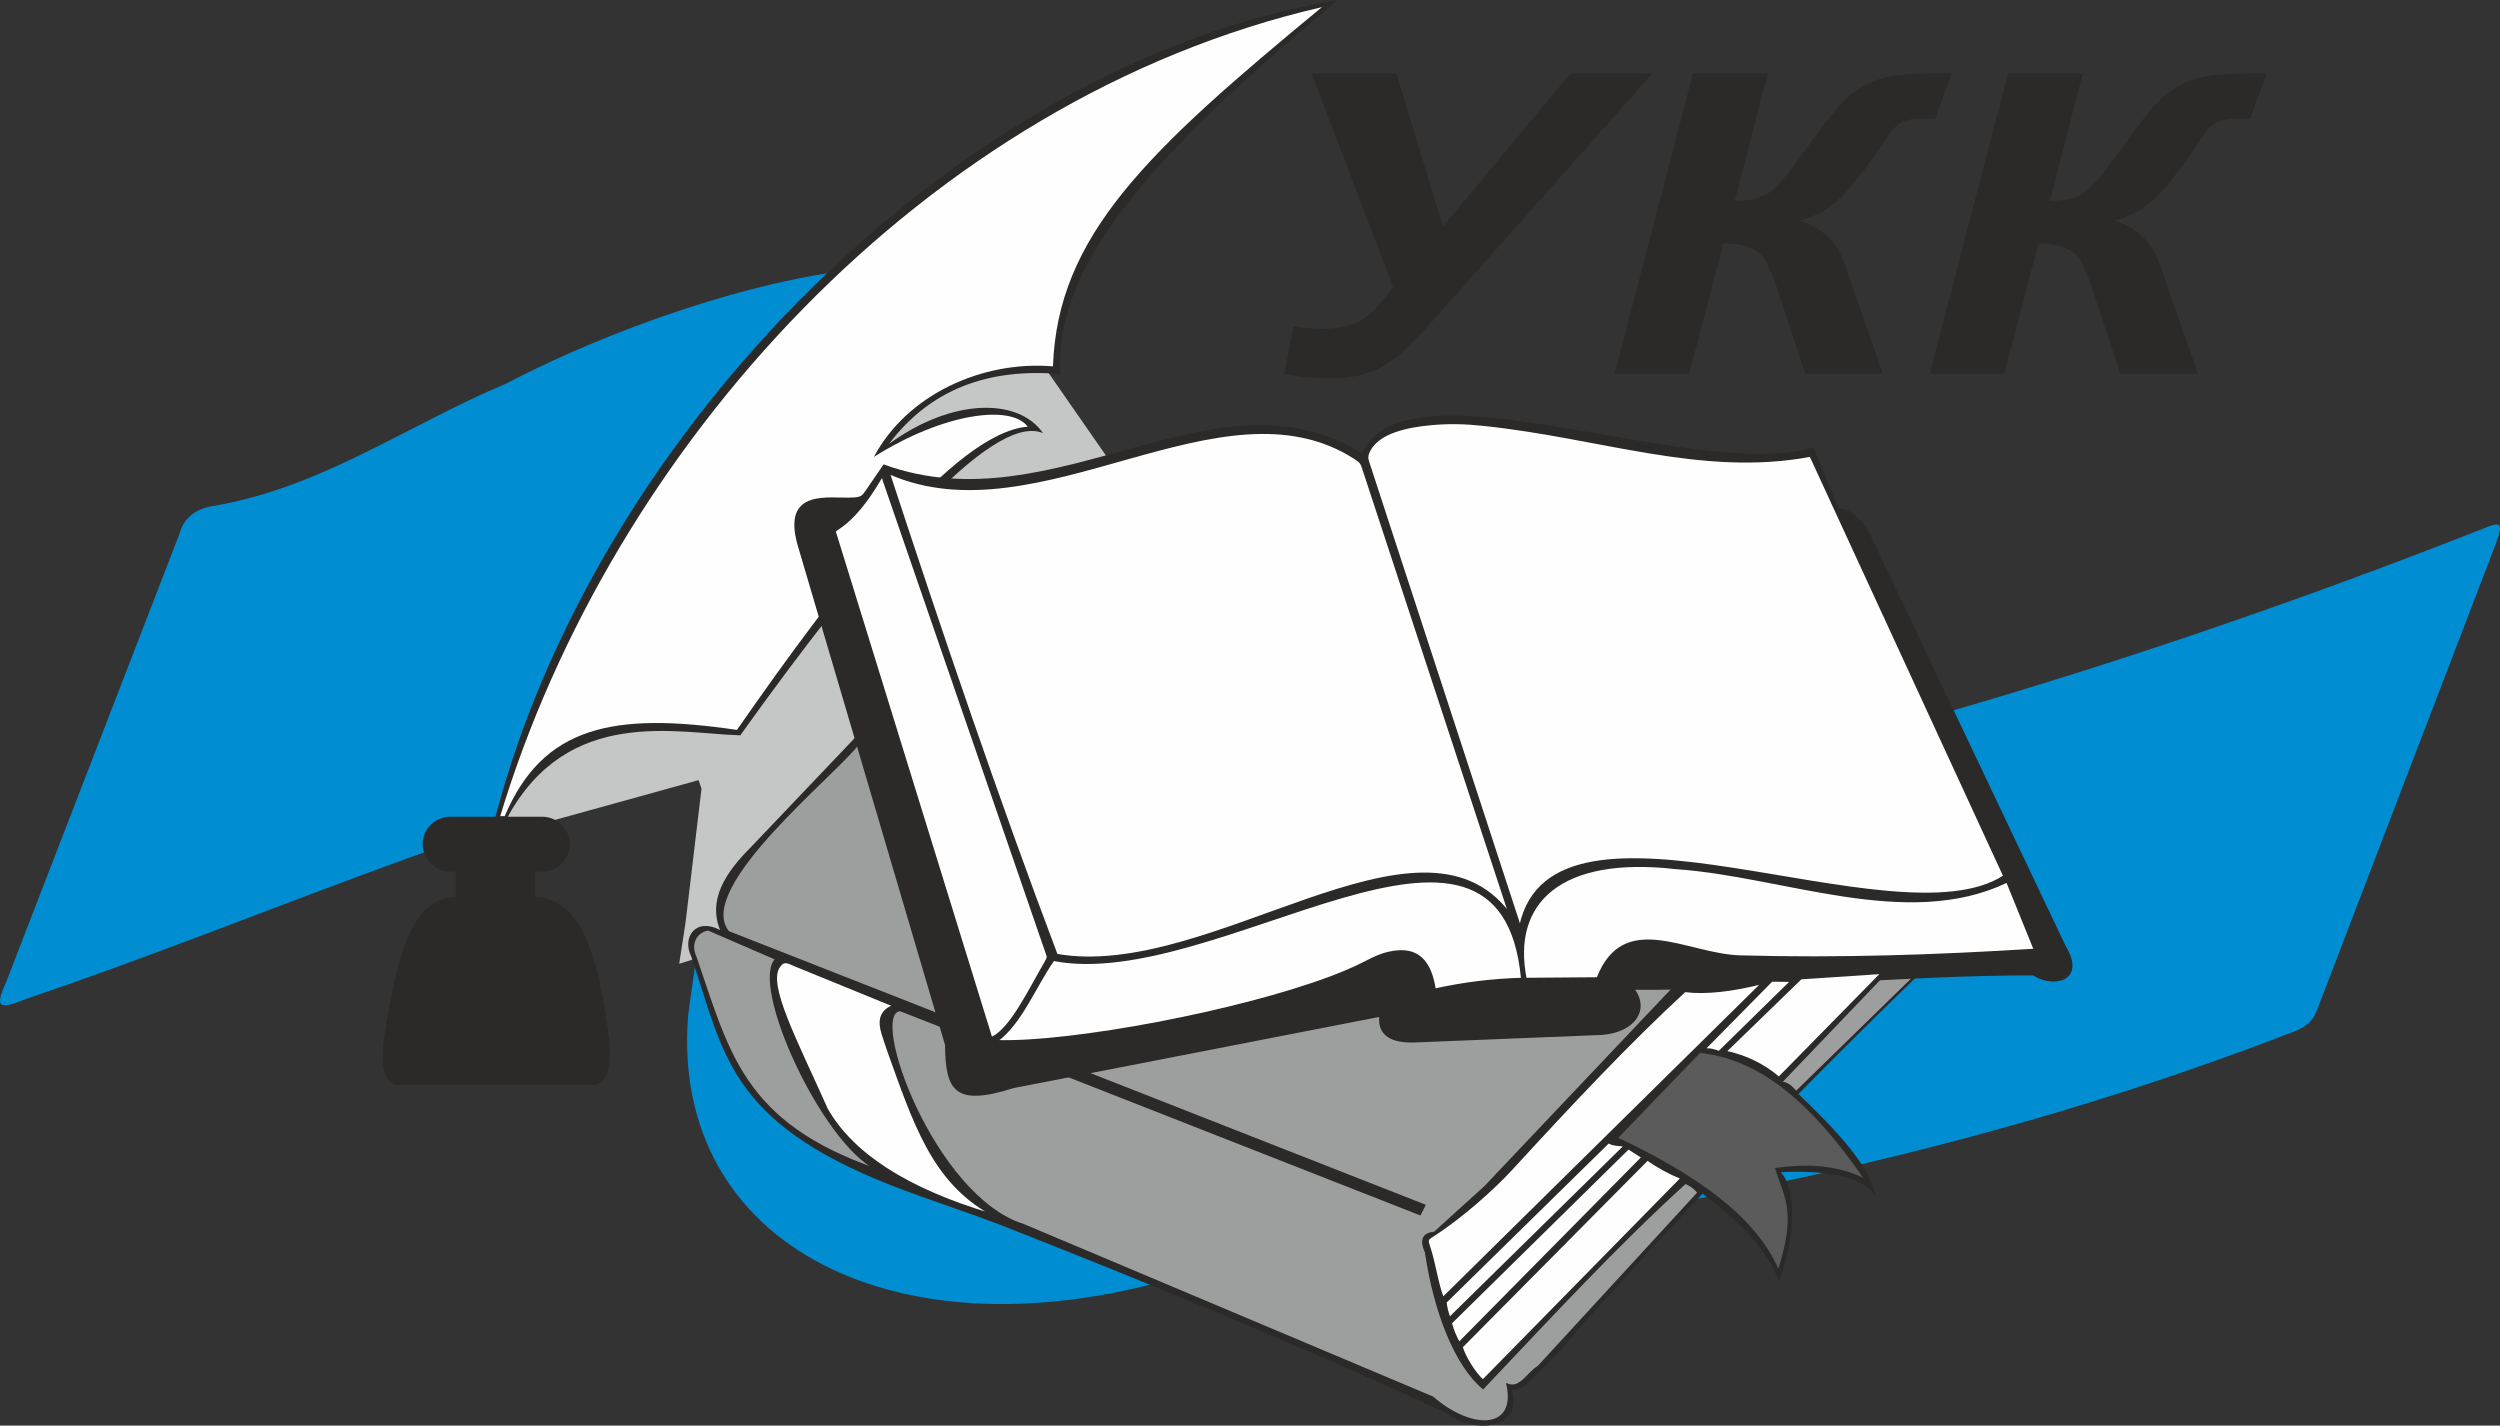 <svg width="121" height="69" viewBox="0 0 121 69" fill="none" xmlns="http://www.w3.org/2000/svg">
<rect x="0" y="0" width="121" height="69" fill="#333333" stroke="none"/>
<g clip-path="url(#clip0_6_8)">
<path fill-rule="evenodd" clip-rule="evenodd" d="M8.67 25.88C8.876 25.111 9.409 24.627 10.336 24.487C15.587 23.597 19.757 20.55 24.467 18.581C30.384 15.484 39.072 12.615 44.516 12.934C50.403 15.436 53.948 24.861 58.664 30.825L65.059 41.164C84.572 37.879 102.847 32.415 120.317 25.534C121.147 25.189 121.097 25.444 120.813 26.277L112.118 48.958C111.936 49.415 111.548 49.775 110.856 49.993C100.357 54.047 90.226 56.558 80.688 58.29L57.493 61.662C43.525 65.996 32.396 60.294 33.307 49.12L34.838 38.152C35.003 37.312 34.733 36.998 34.027 37.208C22.893 39.712 12.448 44.563 1.239 48.356C-0.027 48.863 -0.286 48.807 0.293 47.547L8.67 25.88L8.67 25.88Z" fill="#008DD2"/>
<path fill-rule="evenodd" clip-rule="evenodd" d="M25.585 40.034C25.699 40.011 33.811 37.758 33.811 37.758L33.953 38.169L33.182 44.638L32.874 46.645C46.084 42.652 54.882 33.917 53.92 22.613L50.047 17.038C36.335 15.862 27.543 28.927 24.014 40.466L25.585 40.034L25.585 40.034Z" fill="#C5C6C6"/>
<path fill-rule="evenodd" clip-rule="evenodd" d="M28.815 52.513H19.129C18.517 52.32 18.404 51.379 18.633 49.925C19.252 46.143 19.95 43.444 22.057 43.423V42.185H21.788C21.056 42.185 20.458 41.588 20.458 40.857C20.458 40.127 21.056 39.53 21.788 39.53H23.981C28.861 20.922 46.334 3.074 64.744 0C56.844 6.628 50.928 12.414 51.322 18.104C47.831 17.806 45.019 18.841 43.029 21.484C46.106 19.246 49.301 19.252 50.485 20.966C48.021 19.904 42.041 26.91 35.829 35.59C32.755 35.502 27.523 34.16 24.576 39.53H26.246C26.977 39.53 27.576 40.127 27.576 40.857C27.576 41.587 26.978 42.185 26.246 42.185H25.909V43.423C28.061 43.48 28.954 46.068 29.491 50.33C29.526 51.57 29.547 52.258 28.815 52.513H28.815Z" fill="#2B2A29"/>
<path fill-rule="evenodd" clip-rule="evenodd" d="M34.852 45.011C33.644 44.39 33.004 45.388 33.456 46.294C35.025 50.904 35.206 54.268 43.156 57.377C45.031 58.11 46.948 58.703 48.825 59.443C55.819 62.202 62.838 65.081 69.937 68.356C71.35 69.456 73.742 69.18 73.169 67.276C73.655 67.292 74.024 66.878 74.403 66.498C74.669 66.231 74.937 66.005 75.187 65.72C77.58 62.991 79.987 60.345 82.406 57.774C84.092 59.039 85.486 60.4 86.1 62.022C86.898 59.935 86.984 57.62 86.19 56.733C88.553 56.629 90.134 56.965 90.785 57.882C90.499 56.423 88.881 54.708 87.043 52.95C89.582 50.366 92.133 47.859 94.695 45.419L50.556 26.066L36.361 40.984C35.087 42.252 34.263 43.563 34.852 45.011V45.011Z" fill="#2B2A29"/>
<path fill-rule="evenodd" clip-rule="evenodd" d="M63.984 0.344C44.704 4.8 29.582 21.725 24.211 39.502H24.428C26.28 35.143 29.676 34.445 35.669 35.328C40.609 28.219 46.22 20.934 49.742 20.651C48.95 19.571 45.698 19.969 42.297 22.114C43.897 19.104 47.539 17.441 50.964 17.732C51.183 11.406 55.514 7.323 63.984 0.344Z" fill="#FEFEFE"/>
<path fill-rule="evenodd" clip-rule="evenodd" d="M41.587 35.944C40.645 37.331 33.493 42.949 35.258 45.101L68.957 58.332L68.732 58.782L43.57 48.904C41.985 48.99 45.184 57.923 49.539 59.277L69.34 67.625C71.283 69.301 73.438 69.208 72.944 66.995C73.571 67.272 73.95 66.425 74.453 66.14L82.191 57.724C82.037 57.526 81.831 57.372 81.572 57.263C78.228 60.302 75.014 63.784 71.781 67.198C70.452 66.083 69.437 63.55 69.002 60.605C68.713 59.983 68.907 59.7 69.43 59.648L71.863 57.443L81.572 47.194L70.734 45.554L41.587 35.943V35.944Z" fill="#9D9E9E" stroke="#2B2A29" stroke-width="0.076" stroke-miterlimit="22.926"/>
<path fill-rule="evenodd" clip-rule="evenodd" d="M37.555 46.418L34.278 45C33.725 45.078 33.364 45.664 33.669 46.305C35.247 50.845 35.888 54.344 42.432 56.599C39.806 55.316 36.307 47.664 37.555 46.418V46.418Z" fill="#9D9E9E" stroke="#2B2A29" stroke-width="0.076" stroke-miterlimit="22.926"/>
<path fill-rule="evenodd" clip-rule="evenodd" d="M86.207 52.386L91.123 47.25H92.666L86.933 52.842C86.734 52.614 86.524 52.397 86.207 52.386H86.207Z" fill="#9D9E9E" stroke="#2B2A29" stroke-width="0.076" stroke-miterlimit="22.926"/>
<path fill-rule="evenodd" clip-rule="evenodd" d="M38.637 26.358L45.778 50.569C45.799 52.755 46.199 53.529 49.044 52.628L66.795 49.174C66.701 50.089 67.331 50.486 68.619 50.412L77.54 50.052C79.103 49.926 79.817 48.872 79.071 47.869C85.199 47.919 92.158 47.156 98.421 47.172C99.268 47.763 100.999 47.549 99.931 45.776L90.875 26.718C90.315 25.389 89.693 24.62 88.983 24.671L87.744 21.701C81.94 23.395 67.981 17.238 65.938 21.993C58.828 17.556 51.086 25.541 42.781 22.522L41.935 23.758C41.74 24.042 41.665 24.096 41.297 24.117C40.141 24.183 37.875 23.638 38.637 26.358Z" fill="#2B2A29" stroke="#2B2A29" stroke-width="0.076" stroke-miterlimit="22.926"/>
<path fill-rule="evenodd" clip-rule="evenodd" d="M48.267 50.378C49.434 49.515 50.084 47.775 50.992 46.474C58.901 48.014 72.645 36.559 73.654 47.363C72.238 47.4 70.838 47.573 69.453 47.88C69.232 46.433 68.572 45.976 67.687 46.031C67.542 46.039 67.391 46.062 67.235 46.096C66.628 46.229 66.171 46.53 65.616 46.787C65.249 46.957 64.837 47.127 64.388 47.295C59.94 48.964 51.894 50.48 48.267 50.378L48.267 50.378Z" fill="#FEFEFE" stroke="#2B2A29" stroke-width="0.076" stroke-miterlimit="22.926"/>
<path fill-rule="evenodd" clip-rule="evenodd" d="M73.851 47.363L77.315 47.335C78.607 44.035 81.637 46.205 84.23 46.277C89.016 46.411 93.752 46.25 98.466 45.956L97.138 42.683C92.294 45.008 86.325 42.383 81.121 42.03C75.505 41.385 73.126 43.695 73.851 47.363Z" fill="#FEFEFE" stroke="#2B2A29" stroke-width="0.076" stroke-miterlimit="22.926"/>
<path fill-rule="evenodd" clip-rule="evenodd" d="M51.15 46.204C58.557 47.511 68.713 38.467 73.034 44.184L65.984 22.732C65.883 22.424 65.86 22.371 65.587 22.194C59.126 18.012 50.296 26.112 43.04 22.916C45.62 30.777 48.269 38.583 51.15 46.204H51.15Z" fill="#FEFEFE" stroke="#2B2A29" stroke-width="0.076" stroke-miterlimit="22.926"/>
<path fill-rule="evenodd" clip-rule="evenodd" d="M73.569 44.826C75.182 37.222 91.729 45.82 96.991 42.401L87.62 22.072C82.367 23.058 77.435 21.157 71.766 20.572C70.908 20.483 70.129 20.461 69.27 20.541C68.131 20.647 66.754 20.92 66.289 21.806C66.128 22.113 66.189 22.228 66.291 22.54L73.569 44.826V44.826Z" fill="#FEFEFE" stroke="#2B2A29" stroke-width="0.076" stroke-miterlimit="22.926"/>
<path fill-rule="evenodd" clip-rule="evenodd" d="M42.587 23.228C41.986 24.243 41.334 25.096 40.568 25.594C40.37 25.723 40.408 25.706 40.479 25.936L47.985 50.22C48.897 49.87 49.893 47.754 50.617 46.525C50.742 46.312 50.7 46.288 50.619 46.051L42.777 23.3C42.696 23.064 42.728 22.99 42.587 23.228L42.587 23.228Z" fill="#FEFEFE" stroke="#2B2A29" stroke-width="0.076" stroke-miterlimit="22.926"/>
<path fill-rule="evenodd" clip-rule="evenodd" d="M38.443 46.722L43.232 48.679C42.732 48.871 42.52 49.236 42.649 49.823C42.706 50.084 42.812 50.347 42.95 50.783C44.242 54.375 45.128 57.189 47.985 58.771C43.87 57.548 41.264 55.838 40.033 53.686C38.529 50.315 37.112 47.67 37.712 46.794C37.946 46.452 38.133 46.595 38.443 46.722Z" fill="#FEFEFE" stroke="#2B2A29" stroke-width="0.076" stroke-miterlimit="22.926"/>
<path fill-rule="evenodd" clip-rule="evenodd" d="M83.527 50.895C84.505 51.103 85.362 51.522 86.1 52.15L91.056 47.104L87.17 47.363L83.527 50.895Z" fill="#FEFEFE" stroke="#2B2A29" stroke-width="0.076" stroke-miterlimit="22.926"/>
<path fill-rule="evenodd" clip-rule="evenodd" d="M82.496 50.783L85.756 47.476L86.685 47.486L83.201 50.901C83.001 50.83 82.785 50.749 82.496 50.783Z" fill="#FEFEFE" stroke="#2B2A29" stroke-width="0.076" stroke-miterlimit="22.926"/>
<path fill-rule="evenodd" clip-rule="evenodd" d="M79.736 56.138L70.759 65.195C70.9 65.675 71.39 66.47 71.773 66.804L81.369 57.027C80.802 56.798 80.258 56.502 79.736 56.138V56.138Z" fill="#FEFEFE" stroke="#2B2A29" stroke-width="0.076" stroke-miterlimit="22.926"/>
<path fill-rule="evenodd" clip-rule="evenodd" d="M78.814 55.593L79.477 56.014L70.624 64.981C70.491 64.779 70.284 64.28 70.241 64.031L78.814 55.593Z" fill="#FEFEFE" stroke="#2B2A29" stroke-width="0.076" stroke-miterlimit="22.926"/>
<path fill-rule="evenodd" clip-rule="evenodd" d="M69.981 63.025C70.001 63.272 70.067 63.523 70.162 63.777L78.632 55.452C78.335 55.43 78.017 55.425 77.861 55.294L69.981 63.025Z" fill="#FEFEFE" stroke="#2B2A29" stroke-width="0.076" stroke-miterlimit="22.926"/>
<path fill-rule="evenodd" clip-rule="evenodd" d="M81.549 47.982C82.597 48.109 83.858 47.952 85.266 47.599L69.841 62.81C69.582 62.155 69.449 61.153 69.204 60.411C69.05 59.942 69.076 60.003 69.477 59.739C70.792 58.871 72.246 57.595 73.219 56.535C76.083 53.412 78.837 50.483 81.549 47.981L81.549 47.982Z" fill="#FEFEFE" stroke="#2B2A29" stroke-width="0.076" stroke-miterlimit="22.926"/>
<path fill-rule="evenodd" clip-rule="evenodd" d="M82.27 50.918C84.966 51.213 87.466 52.988 90.301 57.117C89.137 56.498 87.688 56.314 85.953 56.566C86.196 57.28 86.502 57.937 86.555 58.712C86.612 59.564 86.392 60.543 86.077 61.516C84.939 58.778 81.737 56.723 78.26 55.081L82.27 50.918H82.27Z" fill="#5B5B5B" stroke="#2B2A29" stroke-width="0.076" stroke-miterlimit="22.926"/>
<path d="M63.481 3.558H67.59L69.839 10.971L76.007 3.558H79.981L69.116 15.789C68.194 16.821 67.412 17.498 66.772 17.823C66.131 18.147 65.366 18.306 64.489 18.306C63.535 18.306 62.761 18.235 62.162 18.09L62.608 15.789C63.158 15.877 63.63 15.918 64.014 15.918C64.477 15.918 64.965 15.843 65.486 15.691C66.007 15.539 66.656 14.94 67.429 13.898L63.481 3.558H63.481ZM81.94 3.558H85.562L83.962 9.722C84.648 9.722 85.181 9.607 85.562 9.37C85.942 9.137 86.529 8.454 87.327 7.323C88.179 6.129 88.832 5.303 89.291 4.85C89.75 4.4 90.271 4.068 90.853 3.865C91.436 3.659 92.317 3.558 93.495 3.558H94.463L93.665 5.74H93.07C92.627 5.74 92.284 5.797 92.048 5.916C91.808 6.034 91.536 6.325 91.23 6.789C90.266 8.237 89.502 9.211 88.927 9.712C88.352 10.216 87.728 10.538 87.05 10.676C88.261 10.991 89.063 11.864 89.46 13.292C89.485 13.37 89.51 13.447 89.535 13.518L91.13 18.09H87.376L85.888 13.59C85.872 13.536 85.731 13.221 85.462 12.639C85.14 12.077 84.458 11.79 83.416 11.776L81.758 18.09H78.149L81.94 3.558L81.94 3.558ZM97.187 3.558H100.809L99.209 9.722C99.895 9.722 100.428 9.607 100.809 9.37C101.189 9.137 101.776 8.454 102.574 7.323C103.426 6.129 104.079 5.303 104.538 4.85C104.997 4.4 105.518 4.068 106.101 3.865C106.684 3.659 107.564 3.558 108.742 3.558H109.71L108.912 5.74H108.317C107.874 5.74 107.531 5.797 107.295 5.916C107.056 6.034 106.783 6.325 106.477 6.789C105.514 8.237 104.749 9.211 104.174 9.712C103.599 10.216 102.975 10.538 102.297 10.676C103.508 10.991 104.311 11.864 104.707 13.292C104.732 13.37 104.757 13.447 104.782 13.518L106.378 18.09H102.624L101.135 13.59C101.119 13.536 100.978 13.221 100.71 12.639C100.387 12.077 99.705 11.79 98.663 11.776L97.005 18.09H93.396L97.187 3.558L97.187 3.558Z" fill="#2B2A29"/>
</g>
<defs>
<clipPath id="clip0_6_8">
<rect width="121" height="69" fill="white"/>
</clipPath>
</defs>
</svg>
